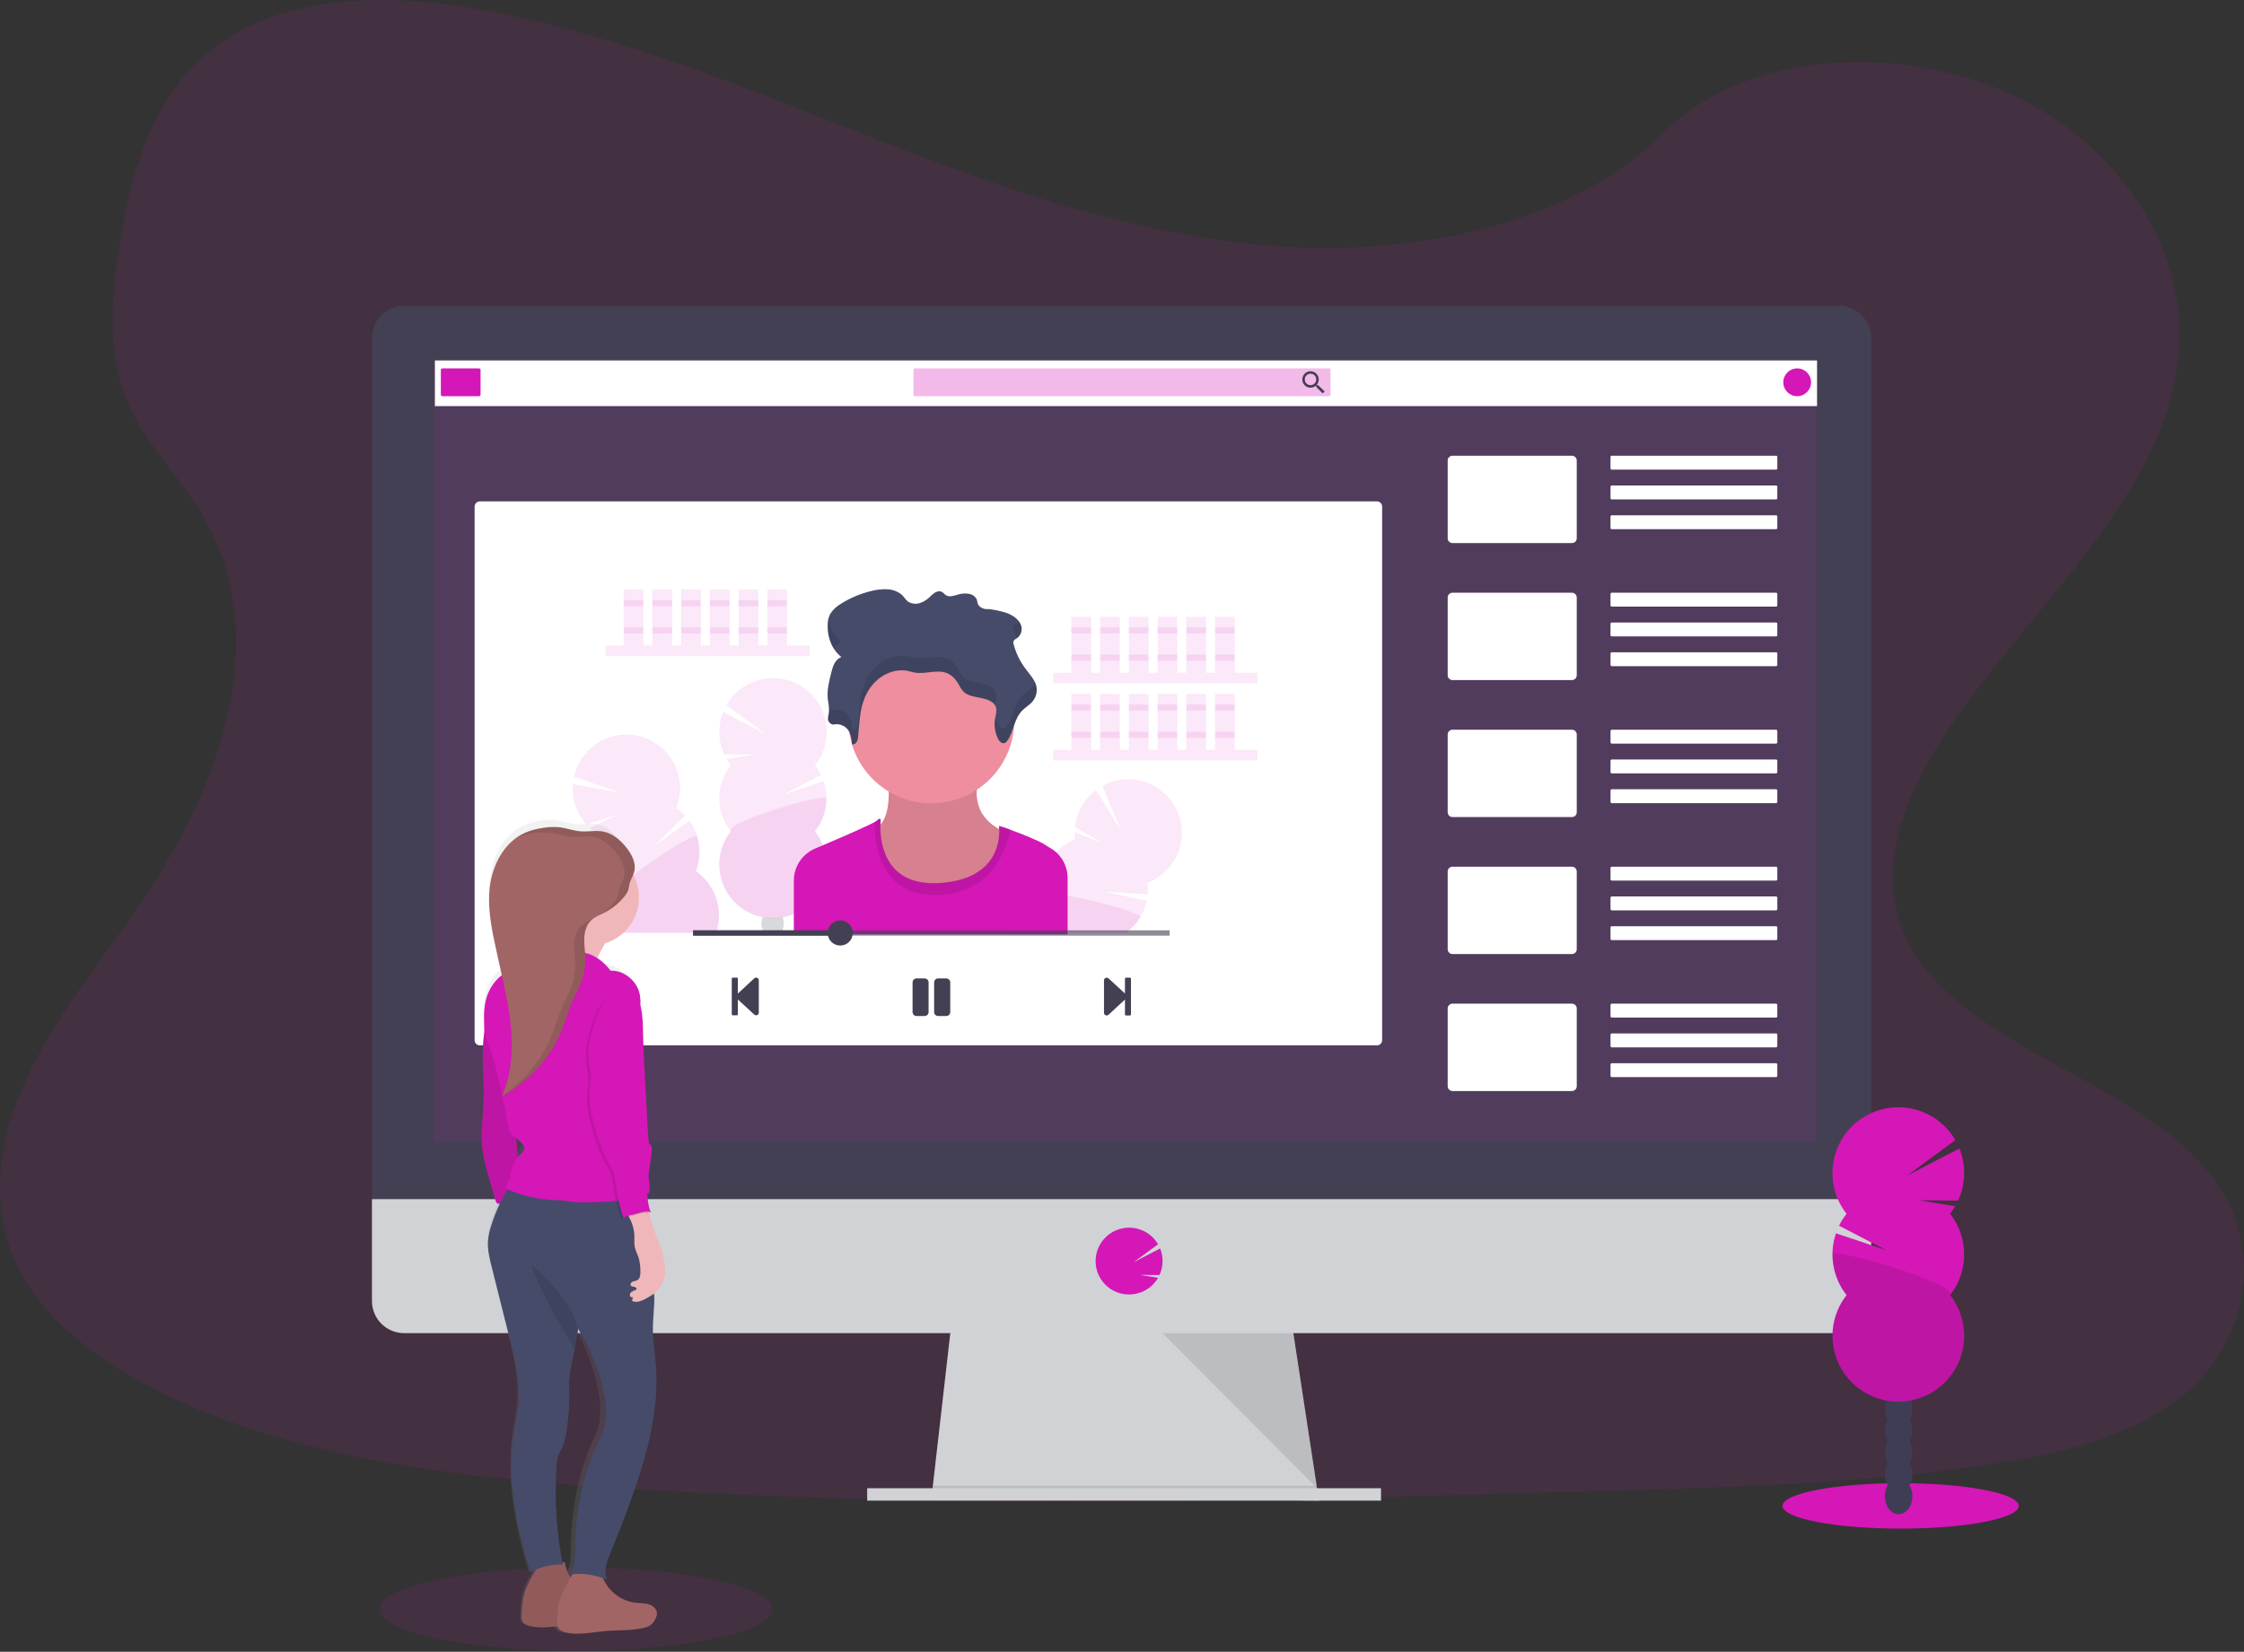 <svg width="1130" height="832" viewBox="0 0 1130 832" fill="none" xmlns="http://www.w3.org/2000/svg">
<rect x="0" y="0" width="1130" height="832" fill="#333333" stroke="none"/>
<g clip-path="url(#clip0_66_835)">
<path opacity="0.1" d="M656.54 124.69C584.1 122.18 515.1 98.78 449.22 73.2C383.34 47.62 318.07 19.27 247.37 5.71C201.89 -3.01 149.88 -4.22 113.24 20.14C77.97 43.6 66.58 84.14 60.46 121.69C55.85 149.97 53.14 179.69 65.76 206.2C74.53 224.57 90.1 240.02 100.87 257.62C138.32 318.88 111.87 394.41 71.25 454.21C52.25 482.27 30.12 509.03 15.43 538.9C0.74 568.77 -6.06 602.98 6.79 633.44C19.54 663.64 49.9 686.32 82.79 702.27C149.6 734.67 228.33 743.95 305.1 749.2C475.05 760.78 645.9 755.78 816.29 750.78C879.35 748.91 942.68 747.02 1004.72 737.27C1039.16 731.86 1074.72 723.27 1099.72 702.52C1131.47 676.18 1139.34 631.58 1118.06 598.52C1082.38 543.13 983.71 529.37 958.77 469.92C945.04 437.2 959.14 400.75 979.09 370.4C1021.89 305.29 1093.63 248.18 1097.41 173.76C1100.01 122.65 1065.52 71.46 1012.2 47.28C956.3 21.93 878.8 25.12 837.56 67.08C795.12 110.29 720.5 126.91 656.54 124.69Z" fill="#D417B6"/>
<path d="M664.18 755.89L469.18 753.39L469.75 748.39L479.18 665.89H650.43L663.03 748.39L663.99 754.64L664.18 755.89Z" fill="#D0D2D5"/>
<path opacity="0.1" d="M663.99 754.64H566.68L469.18 753.39L469.75 748.39H663.03L663.99 754.64Z" fill="black"/>
<path d="M436.68 749.64H695.43V755.89H436.68V749.64Z" fill="#D0D2D5"/>
<path d="M942.3 170.37C942.311 168.233 941.9 166.116 941.092 164.138C940.284 162.16 939.095 160.36 937.591 158.842C936.088 157.324 934.3 156.116 932.33 155.289C930.36 154.462 928.247 154.03 926.11 154.02H203.5C201.363 154.029 199.248 154.459 197.277 155.286C195.306 156.113 193.517 157.32 192.012 158.838C190.508 160.357 189.317 162.157 188.509 164.135C187.7 166.114 187.289 168.233 187.3 170.37V608.37H942.3V170.37Z" fill="#444053"/>
<path d="M187.3 604.02V655.32C187.3 657.447 187.719 659.554 188.533 661.519C189.347 663.485 190.541 665.271 192.045 666.775C193.549 668.279 195.335 669.473 197.301 670.287C199.266 671.101 201.373 671.52 203.5 671.52H926.11C930.405 671.517 934.523 669.809 937.559 666.772C940.595 663.734 942.3 659.615 942.3 655.32V604.02H187.3Z" fill="#D0D2D5"/>
<path opacity="0.1" d="M218.55 181.52H914.8V575.27H218.55V181.52Z" fill="#D417B6"/>
<path d="M568.55 652.05C571.107 652.052 573.63 651.473 575.931 650.357C578.231 649.242 580.248 647.618 581.83 645.61C582.31 644.997 582.748 644.352 583.14 643.68L573.88 642.16L583.88 642.24C584.844 640.15 585.37 637.884 585.425 635.583C585.48 633.282 585.063 630.994 584.2 628.86L570.77 635.86L583.16 626.76C581.996 624.763 580.434 623.027 578.571 621.659C576.708 620.291 574.583 619.32 572.33 618.807C570.076 618.294 567.741 618.25 565.469 618.677C563.197 619.104 561.038 619.993 559.124 621.289C557.211 622.586 555.584 624.262 554.345 626.213C553.106 628.164 552.281 630.349 551.921 632.632C551.562 634.916 551.675 637.248 552.255 639.486C552.834 641.724 553.867 643.818 555.29 645.64C556.872 647.641 558.887 649.258 561.184 650.368C563.48 651.479 565.999 652.054 568.55 652.05Z" fill="#D417B6"/>
<path opacity="0.1" d="M585.43 671.52L663.22 749.64L651.29 671.52H585.43Z" fill="black"/>
<path d="M693.4 252.56H241.6C240.164 252.56 239 253.724 239 255.16V523.96C239 525.396 240.164 526.56 241.6 526.56H693.4C694.836 526.56 696 525.396 696 523.96V255.16C696 253.724 694.836 252.56 693.4 252.56Z" fill="white"/>
<path d="M219 181.56H915V204.56H219V181.56Z" fill="white"/>
<path d="M241.22 185.56H222.78C222.349 185.56 222 185.909 222 186.34V198.78C222 199.211 222.349 199.56 222.78 199.56H241.22C241.651 199.56 242 199.211 242 198.78V186.34C242 185.909 241.651 185.56 241.22 185.56Z" fill="#D417B6"/>
<path opacity="0.3" d="M669.42 185.56H460.58C460.26 185.56 460 185.82 460 186.14V198.98C460 199.3 460.26 199.56 460.58 199.56H669.42C669.74 199.56 670 199.3 670 198.98V186.14C670 185.82 669.74 185.56 669.42 185.56Z" fill="#D417B6"/>
<path d="M663.77 194H663.26L663.07 193.84C663.712 193.078 664.066 192.116 664.07 191.12C664.064 190.302 663.816 189.504 663.357 188.827C662.898 188.15 662.249 187.624 661.491 187.316C660.734 187.007 659.902 186.93 659.1 187.094C658.299 187.258 657.564 187.656 656.989 188.237C656.413 188.818 656.022 189.557 655.866 190.359C655.71 191.162 655.795 191.994 656.111 192.748C656.427 193.503 656.959 194.147 657.64 194.599C658.322 195.052 659.122 195.292 659.94 195.29C660.935 195.284 661.898 194.93 662.66 194.29L662.85 194.45V194.97L666.05 198.17L667.05 197.17L663.77 194ZM659.93 194C659.358 194.002 658.797 193.834 658.321 193.517C657.844 193.2 657.472 192.749 657.252 192.221C657.032 191.692 656.974 191.11 657.085 190.549C657.196 189.987 657.472 189.471 657.876 189.066C658.281 188.662 658.797 188.386 659.359 188.275C659.92 188.164 660.502 188.222 661.031 188.442C661.559 188.662 662.01 189.034 662.327 189.511C662.644 189.987 662.812 190.548 662.81 191.12C662.813 191.499 662.74 191.875 662.596 192.225C662.452 192.576 662.24 192.894 661.972 193.162C661.704 193.43 661.386 193.642 661.035 193.786C660.685 193.93 660.309 194.003 659.93 194Z" fill="#444053"/>
<path d="M905 199.56C908.866 199.56 912 196.426 912 192.56C912 188.694 908.866 185.56 905 185.56C901.134 185.56 898 188.694 898 192.56C898 196.426 901.134 199.56 905 199.56Z" fill="#D417B6"/>
<path d="M791.57 229.56H731.43C730.088 229.56 729 230.648 729 231.99V271.13C729 272.472 730.088 273.56 731.43 273.56H791.57C792.912 273.56 794 272.472 794 271.13V231.99C794 230.648 792.912 229.56 791.57 229.56Z" fill="white"/>
<path d="M894.39 229.56H811.61C811.273 229.56 811 229.833 811 230.17V235.95C811 236.287 811.273 236.56 811.61 236.56H894.39C894.727 236.56 895 236.287 895 235.95V230.17C895 229.833 894.727 229.56 894.39 229.56Z" fill="white"/>
<path d="M894.39 244.56H811.61C811.273 244.56 811 244.833 811 245.17V250.95C811 251.287 811.273 251.56 811.61 251.56H894.39C894.727 251.56 895 251.287 895 250.95V245.17C895 244.833 894.727 244.56 894.39 244.56Z" fill="white"/>
<path d="M894.39 259.56H811.61C811.273 259.56 811 259.833 811 260.17V265.95C811 266.287 811.273 266.56 811.61 266.56H894.39C894.727 266.56 895 266.287 895 265.95V260.17C895 259.833 894.727 259.56 894.39 259.56Z" fill="white"/>
<path d="M791.57 298.56H731.43C730.088 298.56 729 299.648 729 300.99V340.13C729 341.472 730.088 342.56 731.43 342.56H791.57C792.912 342.56 794 341.472 794 340.13V300.99C794 299.648 792.912 298.56 791.57 298.56Z" fill="white"/>
<path d="M894.39 298.56H811.61C811.273 298.56 811 298.833 811 299.17V304.95C811 305.287 811.273 305.56 811.61 305.56H894.39C894.727 305.56 895 305.287 895 304.95V299.17C895 298.833 894.727 298.56 894.39 298.56Z" fill="white"/>
<path d="M894.39 313.56H811.61C811.273 313.56 811 313.833 811 314.17V319.95C811 320.287 811.273 320.56 811.61 320.56H894.39C894.727 320.56 895 320.287 895 319.95V314.17C895 313.833 894.727 313.56 894.39 313.56Z" fill="white"/>
<path d="M894.34 328.56H811.66C811.295 328.56 811 328.855 811 329.22V334.9C811 335.265 811.295 335.56 811.66 335.56H894.34C894.705 335.56 895 335.265 895 334.9V329.22C895 328.855 894.705 328.56 894.34 328.56Z" fill="white"/>
<path d="M791.57 367.56H731.43C730.088 367.56 729 368.648 729 369.99V409.13C729 410.472 730.088 411.56 731.43 411.56H791.57C792.912 411.56 794 410.472 794 409.13V369.99C794 368.648 792.912 367.56 791.57 367.56Z" fill="white"/>
<path d="M894.34 367.56H811.66C811.295 367.56 811 367.855 811 368.22V373.9C811 374.265 811.295 374.56 811.66 374.56H894.34C894.705 374.56 895 374.265 895 373.9V368.22C895 367.855 894.705 367.56 894.34 367.56Z" fill="white"/>
<path d="M894.34 382.56H811.66C811.295 382.56 811 382.855 811 383.22V388.9C811 389.265 811.295 389.56 811.66 389.56H894.34C894.705 389.56 895 389.265 895 388.9V383.22C895 382.855 894.705 382.56 894.34 382.56Z" fill="white"/>
<path d="M894.34 397.56H811.66C811.295 397.56 811 397.855 811 398.22V403.9C811 404.265 811.295 404.56 811.66 404.56H894.34C894.705 404.56 895 404.265 895 403.9V398.22C895 397.855 894.705 397.56 894.34 397.56Z" fill="white"/>
<path d="M791.57 436.56H731.43C730.088 436.56 729 437.648 729 438.99V478.13C729 479.472 730.088 480.56 731.43 480.56H791.57C792.912 480.56 794 479.472 794 478.13V438.99C794 437.648 792.912 436.56 791.57 436.56Z" fill="white"/>
<path d="M894.34 436.56H811.66C811.295 436.56 811 436.855 811 437.22V442.9C811 443.265 811.295 443.56 811.66 443.56H894.34C894.705 443.56 895 443.265 895 442.9V437.22C895 436.855 894.705 436.56 894.34 436.56Z" fill="white"/>
<path d="M894.34 451.56H811.66C811.295 451.56 811 451.855 811 452.22V457.9C811 458.265 811.295 458.56 811.66 458.56H894.34C894.705 458.56 895 458.265 895 457.9V452.22C895 451.855 894.705 451.56 894.34 451.56Z" fill="white"/>
<path d="M894.34 466.56H811.66C811.295 466.56 811 466.855 811 467.22V472.9C811 473.265 811.295 473.56 811.66 473.56H894.34C894.705 473.56 895 473.265 895 472.9V467.22C895 466.855 894.705 466.56 894.34 466.56Z" fill="white"/>
<path d="M791.57 505.56H731.43C730.088 505.56 729 506.648 729 507.99V547.13C729 548.472 730.088 549.56 731.43 549.56H791.57C792.912 549.56 794 548.472 794 547.13V507.99C794 506.648 792.912 505.56 791.57 505.56Z" fill="white"/>
<path d="M894.34 505.56H811.66C811.295 505.56 811 505.855 811 506.22V511.9C811 512.265 811.295 512.56 811.66 512.56H894.34C894.705 512.56 895 512.265 895 511.9V506.22C895 505.855 894.705 505.56 894.34 505.56Z" fill="white"/>
<path d="M894.34 520.56H811.66C811.295 520.56 811 520.855 811 521.22V526.9C811 527.265 811.295 527.56 811.66 527.56H894.34C894.705 527.56 895 527.265 895 526.9V521.22C895 520.855 894.705 520.56 894.34 520.56Z" fill="white"/>
<path d="M894.34 535.56H811.66C811.295 535.56 811 535.855 811 536.22V541.9C811 542.265 811.295 542.56 811.66 542.56H894.34C894.705 542.56 895 542.265 895 541.9V536.22C895 535.855 894.705 535.56 894.34 535.56Z" fill="white"/>
<path opacity="0.1" d="M304.92 325.17H407.75V330.5H304.92V325.17ZM314.06 296.99H323.96V325.17H314.06V296.99ZM328.53 296.99H338.43V325.17H328.53V296.99ZM343 296.99H352.9V325.17H343V296.99ZM357.47 296.99H367.37V325.17H357.47V296.99ZM371.94 296.99H381.84V325.17H371.94V296.99ZM386.42 296.99H396.32V325.17H386.42V296.99Z" fill="#D417B6"/>
<path opacity="0.1" d="M314.06 302.32H323.96V305.37H314.06V302.32ZM328.53 302.32H338.43V305.37H328.53V302.32ZM343 302.32H352.9V305.37H343V302.32ZM357.47 302.32H367.37V305.37H357.47V302.32ZM371.94 302.32H381.84V305.37H371.94V302.32ZM386.42 302.32H396.32V305.37H386.42V302.32ZM314.06 316.03H323.96V319.08H314.06V316.03ZM328.53 316.03H338.43V319.08H328.53V316.03ZM343 316.03H352.9V319.08H343V316.03ZM357.47 316.03H367.37V319.08H357.47V316.03ZM371.94 316.03H381.84V319.08H371.94V316.03ZM386.42 316.03H396.32V319.08H386.42V316.03ZM530.37 338.88H633.2V344.21H530.37V338.88ZM539.51 310.7H549.41V338.88H539.51V310.7ZM553.98 310.7H563.88V338.88H553.98V310.7ZM568.45 310.7H578.35V338.88H568.45V310.7ZM582.93 310.7H592.83V338.88H582.93V310.7ZM597.4 310.7H607.3V338.88H597.4V310.7ZM611.87 310.7H621.77V338.88H611.87V310.7Z" fill="#D417B6"/>
<path opacity="0.1" d="M539.51 316.03H549.41V319.08H539.51V316.03ZM553.98 316.03H563.88V319.08H553.98V316.03ZM568.45 316.03H578.35V319.08H568.45V316.03ZM582.93 316.03H592.83V319.08H582.93V316.03ZM597.4 316.03H607.3V319.08H597.4V316.03ZM611.87 316.03H621.77V319.08H611.87V316.03ZM539.51 329.74H549.41V332.79H539.51V329.74ZM553.98 329.74H563.88V332.79H553.98V329.74ZM568.45 329.74H578.35V332.79H568.45V329.74ZM582.93 329.74H592.83V332.79H582.93V329.74ZM597.4 329.74H607.3V332.79H597.4V329.74ZM611.87 329.74H621.77V332.79H611.87V329.74ZM530.37 377.72H633.2V383.05H530.37V377.72ZM539.51 349.54H549.41V377.72H539.51V349.54ZM553.98 349.54H563.88V377.72H553.98V349.54ZM568.45 349.54H578.35V377.72H568.45V349.54ZM582.93 349.54H592.83V377.72H582.93V349.54ZM597.4 349.54H607.3V377.72H597.4V349.54ZM611.87 349.54H621.77V377.72H611.87V349.54Z" fill="#D417B6"/>
<path opacity="0.1" d="M539.51 354.87H549.41V357.92H539.51V354.87ZM553.98 354.87H563.88V357.92H553.98V354.87ZM568.45 354.87H578.35V357.92H568.45V354.87ZM582.93 354.87H592.83V357.92H582.93V354.87ZM597.4 354.87H607.3V357.92H597.4V354.87ZM611.87 354.87H621.77V357.92H611.87V354.87ZM539.51 368.58H549.41V371.63H539.51V368.58ZM553.98 368.58H563.88V371.63H553.98V368.58ZM568.45 368.58H578.35V371.63H568.45V368.58ZM582.93 368.58H592.83V371.63H582.93V368.58ZM597.4 368.58H607.3V371.63H597.4V368.58ZM611.87 368.58H621.77V371.63H611.87V368.58ZM368 385.44C367.233 384.457 366.531 383.425 365.9 382.35L380.71 379.92L364.71 380.04C363.175 376.699 362.338 373.079 362.248 369.404C362.159 365.728 362.819 362.072 364.19 358.66L385.64 369.78L365.83 355.22C367.673 351.987 370.164 349.169 373.148 346.944C376.132 344.72 379.543 343.136 383.168 342.292C386.793 341.449 390.554 341.364 394.213 342.043C397.872 342.722 401.352 344.15 404.433 346.238C407.514 348.325 410.13 351.027 412.117 354.174C414.104 357.321 415.419 360.845 415.98 364.525C416.54 368.204 416.334 371.96 415.373 375.555C414.413 379.151 412.72 382.51 410.4 385.42C411.605 386.941 412.638 388.591 413.48 390.34L394.26 400.34L414.75 393.47C416.183 397.718 416.536 402.257 415.777 406.675C415.017 411.094 413.169 415.254 410.4 418.78C413.54 422.761 415.495 427.545 416.042 432.586C416.589 437.626 415.707 442.719 413.494 447.281C411.282 451.842 407.83 455.689 403.534 458.381C399.237 461.073 394.27 462.5 389.2 462.5C384.13 462.5 379.162 461.073 374.866 458.381C370.569 455.689 367.118 451.842 364.906 447.281C362.693 442.719 361.81 437.626 362.358 432.586C362.905 427.545 364.86 422.761 368 418.78C364.26 414.022 362.228 408.146 362.228 402.095C362.228 396.044 364.26 390.168 368 385.41V385.44Z" fill="#D417B6"/>
<path opacity="0.1" d="M416.18 402.12C416.181 408.165 414.145 414.034 410.4 418.78C413.54 422.761 415.495 427.545 416.042 432.586C416.589 437.626 415.707 442.719 413.494 447.281C411.282 451.842 407.83 455.689 403.534 458.381C399.237 461.073 394.27 462.5 389.2 462.5C384.13 462.5 379.162 461.073 374.866 458.381C370.569 455.689 367.118 451.842 364.906 447.281C362.693 442.719 361.81 437.626 362.358 432.586C362.905 427.545 364.86 422.761 368 418.78C364.37 414.21 416.18 399.09 416.18 402.12Z" fill="#D417B6"/>
<path opacity="0.2" d="M393.52 469.66C393.567 469.731 393.61 469.804 393.65 469.88H384.49C384.54 469.81 384.57 469.73 384.62 469.66C383.832 468.289 383.424 466.732 383.44 465.15C383.436 464.066 383.622 462.99 383.99 461.97C384.5 462.05 385.13 462.14 385.86 462.22C387.985 462.433 390.125 462.433 392.25 462.22C392.863 462.16 393.493 462.08 394.14 461.98C394.135 461.996 394.135 462.014 394.14 462.03C394.504 463.033 394.687 464.093 394.68 465.16C394.7 466.736 394.3 468.29 393.52 469.66Z" fill="#3F3D56"/>
<path opacity="0.1" d="M360.6 469.88H309.6C309.49 469.59 309.39 469.28 309.3 468.98C307.503 463.202 307.711 456.986 309.89 451.34C304.911 447.898 301.234 442.883 299.447 437.099C297.661 431.316 297.87 425.1 300.04 419.45C299.015 418.744 298.043 417.966 297.13 417.12L310.55 410.43L295.29 415.27C292.836 412.532 290.967 409.322 289.798 405.837C288.629 402.351 288.184 398.664 288.49 395L312.3 399.3L289.08 391.23C289.881 387.591 291.426 384.158 293.619 381.145C295.812 378.133 298.604 375.607 301.821 373.726C305.037 371.846 308.608 370.651 312.309 370.218C316.009 369.785 319.759 370.122 323.323 371.209C326.887 372.295 330.188 374.108 333.017 376.532C335.846 378.957 338.143 381.94 339.763 385.295C341.383 388.651 342.291 392.305 342.43 396.028C342.569 399.752 341.936 403.463 340.57 406.93C342.18 408.051 343.666 409.342 345 410.78L329.58 425.99L347.13 413.37C349.76 417.009 351.441 421.247 352.021 425.699C352.6 430.152 352.061 434.679 350.45 438.87C355.293 442.224 358.907 447.07 360.739 452.668C362.572 458.267 362.523 464.312 360.6 469.88Z" fill="#D417B6"/>
<path opacity="0.1" d="M360.6 469.88H309.6C309.49 469.59 309.39 469.28 309.3 468.98C307.503 463.202 307.711 456.986 309.89 451.34C305.09 448.02 350.12 418.27 351.01 421.17C352.807 426.952 352.599 433.171 350.42 438.82C355.279 442.172 358.905 447.025 360.744 452.635C362.582 458.244 362.532 464.302 360.6 469.88ZM591.35 433.34C588.253 438.538 583.493 442.541 577.84 444.7C578.082 446.624 578.119 448.568 577.95 450.5L556.34 449.2L577.45 453.78C576.829 456.657 575.741 459.414 574.23 461.94C572.39 465.034 569.94 467.722 567.03 469.84H537.61V470.61H507.61C507.67 470.35 507.73 470.1 507.8 469.84C508.895 465.703 510.957 461.885 513.817 458.701C516.677 455.518 520.253 453.06 524.25 451.53C523.483 445.527 524.754 439.44 527.86 434.247C530.967 429.053 535.728 425.053 541.38 422.89C541.222 421.653 541.148 420.407 541.16 419.16L555.11 424.67L541.31 416.56C541.717 412.905 542.866 409.372 544.687 406.177C546.508 402.982 548.963 400.193 551.9 397.98L564.61 418.56L555.08 395.9C560.271 393.028 566.264 391.945 572.132 392.819C578 393.694 583.417 396.477 587.545 400.738C591.673 404.999 594.283 410.502 594.97 416.394C595.658 422.287 594.386 428.243 591.35 433.34Z" fill="#D417B6"/>
<path opacity="0.1" d="M574.23 461.98C572.39 465.074 569.94 467.762 567.03 469.88H537.61V470.65H507.61C507.67 470.39 507.73 470.14 507.8 469.88C508.895 465.743 510.957 461.925 513.817 458.741C516.677 455.558 520.253 453.1 524.25 451.57C524 449.57 529.81 449.87 537.56 451.17C552.75 453.72 575.26 460.26 574.23 461.98Z" fill="#D417B6"/>
<path d="M446.71 389.97C446.71 389.97 450.41 409.97 442.15 416.5C433.89 423.03 449.15 462.17 474.33 457.6C499.51 453.03 509.77 420.2 509.77 420.2C509.77 420.2 484.55 414.98 493.9 388.45L446.71 389.97Z" fill="#EE8E9E"/>
<path opacity="0.1" d="M446.71 389.97C446.71 389.97 450.41 409.97 442.15 416.5C433.89 423.03 449.15 462.17 474.33 457.6C499.51 453.03 509.77 420.2 509.77 420.2C509.77 420.2 484.55 414.98 493.9 388.45L446.71 389.97Z" fill="black"/>
<path d="M469 404.65C492.058 404.65 510.75 385.958 510.75 362.9C510.75 339.842 492.058 321.15 469 321.15C445.942 321.15 427.25 339.842 427.25 362.9C427.25 385.958 445.942 404.65 469 404.65Z" fill="#EE8E9E"/>
<path d="M537.61 442.27V470.65H399.75V443.56C399.75 440.125 400.762 436.766 402.659 433.902C404.557 431.039 407.256 428.798 410.42 427.46L414.37 425.78C424.37 421.52 436.52 416.23 440.49 414.03C440.925 413.813 441.334 413.548 441.71 413.24C443.88 411.07 443.45 413.89 443.45 413.89C443.45 413.89 443.39 414.43 443.35 415.36C443.11 421.75 444.03 446.86 473.46 444.77C502.17 442.77 503.46 423.35 503.17 417.64C503.154 417.111 503.11 416.584 503.04 416.06C505.026 416.532 506.969 417.168 508.85 417.96C514.85 420.18 523.71 423.74 526.08 425.42C526.82 425.94 527.72 426.48 528.7 427.03C529.812 427.65 530.851 428.391 531.8 429.24C533.629 430.882 535.091 432.891 536.092 435.136C537.093 437.381 537.61 439.812 537.61 442.27Z" fill="#D417B6"/>
<path opacity="0.1" d="M508.85 417.96C506.42 429.22 498.79 450.31 471.29 450.86C441.99 451.44 440.29 422.3 440.48 414.03C440.921 413.819 441.334 413.553 441.71 413.24C443.89 411.07 443.45 413.89 443.45 413.89C443.45 413.89 439.76 447.16 473.45 444.77C507.14 442.38 503 416.07 503 416.07C503 415.91 505.51 416.78 508.85 417.96Z" fill="black"/>
<path d="M419.58 364.99C420.966 364.643 422.425 364.72 423.767 365.21C425.109 365.701 426.273 366.582 427.11 367.74C428.63 369.87 428.86 372.44 429.05 374.9C430.86 375.28 431.88 373.23 432.05 371.68C432.72 365.37 432.77 358.94 434.89 352.84C437.01 346.74 441.64 340.84 448.75 338.51C451.18 337.668 453.775 337.421 456.32 337.79C457.83 338.04 459.25 338.57 460.75 338.79C465.95 339.65 471.6 337.19 476.47 338.9C479.53 339.98 481.47 342.47 482.9 344.96C483.522 346.303 484.367 347.53 485.4 348.59C487.47 350.45 490.71 350.93 493.68 351.51C496.65 352.09 499.89 353.1 501.16 355.39C502.3 357.46 501.46 359.85 501.08 362.09C500.492 365.638 501.086 369.282 502.77 372.46C503.32 373.46 504.44 374.67 505.77 374.34C506.366 374.139 506.869 373.731 507.19 373.19C510.6 368.41 510.51 362.19 514.79 357.88C516.22 356.44 518.07 355.32 519.46 353.88C520.512 352.813 521.284 351.502 521.706 350.064C522.128 348.626 522.188 347.106 521.88 345.64C521.11 342.34 518.47 339.64 516.34 336.74C513.574 333.066 511.559 328.883 510.41 324.43C510.21 323.912 510.21 323.338 510.41 322.82C510.814 322.295 511.334 321.87 511.93 321.58C513.089 320.803 513.926 319.63 514.283 318.281C514.64 316.932 514.493 315.499 513.87 314.25C512.66 311.78 510 309.9 507 308.78C503.957 307.78 500.816 307.11 497.63 306.78C495.53 307.08 493.07 305.89 492.42 304.21C492.13 303.46 492.13 302.65 491.84 301.9C491.447 301.147 490.878 300.499 490.182 300.012C489.486 299.525 488.682 299.212 487.84 299.1C486.051 298.811 484.22 298.941 482.49 299.48C480.49 300.04 478.22 300.88 476.49 299.9C475.58 299.39 475.08 298.46 474.1 298.04C472.1 297.2 470.04 298.9 468.61 300.3C467.232 301.769 465.54 302.907 463.66 303.63C462.667 304.008 461.605 304.167 460.545 304.096C459.485 304.026 458.453 303.727 457.52 303.22C456.15 302.35 455.46 300.95 454.37 299.84C452.311 298.004 449.677 296.943 446.92 296.84C444.085 296.69 441.245 297 438.51 297.76C433.29 299.032 428.304 301.125 423.74 303.96C421.444 305.222 419.496 307.032 418.07 309.23C417.226 310.915 416.791 312.775 416.8 314.66C416.58 320.57 418.54 326.79 423.65 330.93C420.53 332.23 419.48 335.42 418.75 338.25C417.58 342.77 416.41 347.36 416.85 351.96C417.07 354.34 417.72 356.72 417.37 359.09C417.089 360.206 416.935 361.35 416.91 362.5C417.057 363.133 417.39 363.709 417.865 364.152C418.341 364.596 418.938 364.887 419.58 364.99Z" fill="#454B69"/>
<path opacity="0.1" d="M521.23 343.78C520.781 344.76 520.173 345.659 519.43 346.44C518.04 347.9 516.19 349.03 514.76 350.44C510.48 354.72 510.57 360.98 507.16 365.76C506.842 366.301 506.337 366.706 505.74 366.9C504.44 367.24 503.32 366.06 502.74 365.02C502.079 363.754 501.579 362.41 501.25 361.02L501.05 362.02C500.462 365.568 501.056 369.212 502.74 372.39C503.29 373.39 504.41 374.6 505.74 374.27C506.336 374.069 506.839 373.661 507.16 373.12C510.57 368.34 510.48 362.12 514.76 357.81C516.19 356.37 518.04 355.25 519.43 353.81C520.482 352.743 521.254 351.432 521.676 349.994C522.098 348.556 522.158 347.037 521.85 345.57C521.696 344.956 521.489 344.357 521.23 343.78ZM511.91 314.18C511.312 314.467 510.791 314.892 510.39 315.42C510.19 315.935 510.19 316.505 510.39 317.02C510.785 318.574 511.289 320.098 511.9 321.58C513.059 320.803 513.896 319.63 514.253 318.281C514.61 316.932 514.463 315.499 513.84 314.25C513.645 313.838 513.411 313.446 513.14 313.08C512.785 313.504 512.371 313.874 511.91 314.18ZM423.71 323.45C420.167 320.531 417.833 316.401 417.16 311.86C416.981 312.756 416.88 313.666 416.86 314.58C416.631 318.946 417.782 323.274 420.15 326.95C420.866 325.385 422.134 324.139 423.71 323.45ZM501.08 354.72C501.46 352.47 502.3 350.08 501.16 348.02C499.89 345.72 496.65 344.72 493.68 344.14C490.71 343.56 487.47 343.07 485.4 341.22C484.367 340.16 483.522 338.933 482.9 337.59C481.49 335.1 479.53 332.59 476.47 331.53C471.6 329.82 465.95 332.27 460.75 331.42C459.25 331.17 457.83 330.65 456.32 330.42C453.776 330.048 451.179 330.295 448.75 331.14C441.64 333.48 437.01 339.38 434.89 345.47C432.77 351.56 432.72 357.99 432.05 364.31C431.88 365.85 430.86 367.91 429.05 367.53C428.86 365.06 428.63 362.53 427.11 360.36C426.272 359.203 425.107 358.324 423.765 357.836C422.423 357.348 420.965 357.272 419.58 357.62C418.74 357.432 417.993 356.954 417.47 356.27C417.58 357.187 417.58 358.113 417.47 359.03C417.189 360.146 417.035 361.29 417.01 362.44C417.139 363.08 417.456 363.667 417.921 364.125C418.387 364.583 418.978 364.891 419.62 365.01C421.006 364.664 422.465 364.74 423.807 365.23C425.149 365.721 426.313 366.602 427.15 367.76C428.67 369.89 428.9 372.46 429.09 374.92C430.9 375.3 431.92 373.25 432.09 371.7C432.76 365.39 432.81 358.96 434.93 352.86C437.05 346.76 441.68 340.86 448.79 338.53C451.22 337.688 453.815 337.441 456.36 337.81C457.87 338.06 459.29 338.59 460.79 338.81C465.99 339.67 471.64 337.21 476.51 338.92C479.57 340 481.51 342.49 482.94 344.98C483.562 346.323 484.407 347.55 485.44 348.61C487.51 350.47 490.75 350.95 493.72 351.53C496.69 352.11 499.72 353.05 501.05 355.17C501 355.02 501.05 354.87 501.08 354.72ZM417.43 351.61C417.595 349.747 417.484 347.87 417.1 346.04C416.807 347.972 416.743 349.933 416.91 351.88C416.91 352.38 417.02 352.88 417.09 353.37C417.2 352.78 417.35 352.2 417.43 351.61Z" fill="black"/>
<path d="M368.49 511V492.95C368.49 492.815 368.544 492.685 368.639 492.589C368.735 492.494 368.865 492.44 369 492.44H371.05C371.185 492.44 371.315 492.494 371.411 492.589C371.506 492.685 371.56 492.815 371.56 492.95V500.46L379.88 492.75C380.076 492.587 380.313 492.482 380.565 492.447C380.818 492.413 381.075 492.45 381.307 492.554C381.54 492.658 381.738 492.825 381.88 493.037C382.022 493.248 382.102 493.495 382.11 493.75V510.1C382.102 510.355 382.022 510.602 381.88 510.813C381.738 511.025 381.54 511.192 381.307 511.296C381.075 511.4 380.818 511.437 380.565 511.403C380.313 511.368 380.076 511.263 379.88 511.1L371.56 503.44V510.91C371.56 511.045 371.506 511.175 371.411 511.271C371.315 511.366 371.185 511.42 371.05 511.42H369C368.879 511.422 368.761 511.381 368.668 511.304C368.574 511.227 368.511 511.119 368.49 511ZM569.52 492.95V511C569.52 511.068 569.506 511.135 569.48 511.197C569.454 511.26 569.416 511.317 569.367 511.364C569.319 511.412 569.261 511.449 569.198 511.474C569.135 511.499 569.068 511.511 569 511.51H567C566.865 511.51 566.735 511.456 566.639 511.361C566.544 511.265 566.49 511.135 566.49 511V503.49L558.17 511.19C557.973 511.352 557.735 511.456 557.483 511.49C557.23 511.524 556.973 511.488 556.74 511.384C556.508 511.28 556.308 511.113 556.165 510.902C556.022 510.691 555.941 510.445 555.93 510.19V493.78C555.941 493.525 556.022 493.279 556.165 493.068C556.308 492.857 556.508 492.69 556.74 492.586C556.973 492.482 557.23 492.445 557.483 492.48C557.735 492.514 557.973 492.618 558.17 492.78L566.49 500.44V492.98C566.49 492.845 566.544 492.715 566.639 492.619C566.735 492.524 566.865 492.47 567 492.47H569C569.132 492.467 569.26 492.516 569.357 492.605C569.454 492.695 569.512 492.818 569.52 492.95ZM465.61 511.78H461.54C461.01 511.78 460.501 511.569 460.126 511.194C459.751 510.819 459.54 510.31 459.54 509.78V494.84C459.54 494.31 459.751 493.801 460.126 493.426C460.501 493.051 461.01 492.84 461.54 492.84H465.61C466.14 492.84 466.649 493.051 467.024 493.426C467.399 493.801 467.61 494.31 467.61 494.84V509.78C467.61 510.31 467.399 510.819 467.024 511.194C466.649 511.569 466.14 511.78 465.61 511.78ZM478.51 509.78V494.84C478.51 494.31 478.299 493.801 477.924 493.426C477.549 493.051 477.04 492.84 476.51 492.84H472.4C471.87 492.84 471.361 493.051 470.986 493.426C470.611 493.801 470.4 494.31 470.4 494.84V509.78C470.4 510.31 470.611 510.819 470.986 511.194C471.361 511.569 471.87 511.78 472.4 511.78H476.47C476.736 511.785 477 511.738 477.248 511.639C477.495 511.541 477.72 511.395 477.91 511.209C478.1 511.022 478.251 510.8 478.354 510.555C478.457 510.309 478.51 510.046 478.51 509.78Z" fill="#444053"/>
<path opacity="0.6" d="M349 468.62H589V471.29H349V468.62Z" fill="#444053"/>
<path d="M423.11 476.28C426.606 476.28 429.44 473.446 429.44 469.95C429.44 466.454 426.606 463.62 423.11 463.62C419.614 463.62 416.78 466.454 416.78 469.95C416.78 473.446 419.614 476.28 423.11 476.28Z" fill="#444053"/>
<path d="M349 468.62H423.11V471.29H349V468.62Z" fill="#444053"/>
<path d="M957.08 769.98C989.924 769.98 1016.55 764.858 1016.55 758.54C1016.55 752.222 989.924 747.1 957.08 747.1C924.236 747.1 897.61 752.222 897.61 758.54C897.61 764.858 924.236 769.98 957.08 769.98Z" fill="#D417B6"/>
<path d="M956.09 762.74C959.912 762.74 963.01 758.684 963.01 753.68C963.01 748.676 959.912 744.62 956.09 744.62C952.268 744.62 949.17 748.676 949.17 753.68C949.17 758.684 952.268 762.74 956.09 762.74Z" fill="#3F3D56"/>
<path d="M956.09 751.66C959.912 751.66 963.01 747.604 963.01 742.6C963.01 737.596 959.912 733.54 956.09 733.54C952.268 733.54 949.17 737.596 949.17 742.6C949.17 747.604 952.268 751.66 956.09 751.66Z" fill="#3F3D56"/>
<path d="M956.09 740.59C959.912 740.59 963.01 736.534 963.01 731.53C963.01 726.526 959.912 722.47 956.09 722.47C952.268 722.47 949.17 726.526 949.17 731.53C949.17 736.534 952.268 740.59 956.09 740.59Z" fill="#3F3D56"/>
<path d="M956.09 729.51C959.912 729.51 963.01 725.454 963.01 720.45C963.01 715.446 959.912 711.39 956.09 711.39C952.268 711.39 949.17 715.446 949.17 720.45C949.17 725.454 952.268 729.51 956.09 729.51Z" fill="#3F3D56"/>
<path d="M956.09 718.43C959.912 718.43 963.01 714.374 963.01 709.37C963.01 704.366 959.912 700.31 956.09 700.31C952.268 700.31 949.17 704.366 949.17 709.37C949.17 714.374 952.268 718.43 956.09 718.43Z" fill="#3F3D56"/>
<path d="M956.09 707.35C959.912 707.35 963.01 703.294 963.01 698.29C963.01 693.286 959.912 689.23 956.09 689.23C952.268 689.23 949.17 693.286 949.17 698.29C949.17 703.294 952.268 707.35 956.09 707.35Z" fill="#3F3D56"/>
<path d="M956.09 696.27C959.912 696.27 963.01 692.214 963.01 687.21C963.01 682.206 959.912 678.15 956.09 678.15C952.268 678.15 949.17 682.206 949.17 687.21C949.17 692.214 952.268 696.27 956.09 696.27Z" fill="#3F3D56"/>
<path d="M982 611.41C982.944 610.202 983.806 608.933 984.58 607.61L966.38 604.61L986.06 604.76C987.944 600.652 988.972 596.203 989.081 591.685C989.189 587.167 988.375 582.674 986.69 578.48L960.31 592.18L984.65 574.29C982.37 570.347 979.302 566.917 975.637 564.211C971.973 561.506 967.791 559.585 963.351 558.567C958.912 557.549 954.31 557.456 949.833 558.294C945.357 559.132 941.1 560.883 937.33 563.438C933.559 565.993 930.355 569.297 927.918 573.144C925.48 576.992 923.861 581.3 923.161 585.801C922.461 590.301 922.695 594.898 923.85 599.304C925.004 603.71 927.053 607.831 929.87 611.41C928.403 613.272 927.136 615.283 926.09 617.41L949.71 629.68L924.53 621.23C922.762 626.455 922.325 632.039 923.257 637.476C924.189 642.913 926.462 648.032 929.87 652.37C926.025 657.262 923.633 663.137 922.969 669.323C922.305 675.51 923.395 681.758 926.114 687.355C928.834 692.951 933.073 697.67 938.347 700.971C943.621 704.272 949.718 706.022 955.94 706.022C962.162 706.022 968.259 704.272 973.533 700.971C978.807 697.67 983.046 692.951 985.765 687.355C988.485 681.758 989.575 675.51 988.911 669.323C988.246 663.137 985.855 657.262 982.01 652.37C986.603 646.524 989.1 639.305 989.1 631.87C989.1 624.435 986.603 617.216 982.01 611.37L982 611.41Z" fill="#D417B6"/>
<path opacity="0.1" d="M922.78 631.91C922.766 639.347 925.264 646.571 929.87 652.41C926.025 657.302 923.634 663.177 922.969 669.363C922.305 675.55 923.395 681.798 926.115 687.395C928.834 692.991 933.073 697.71 938.347 701.011C943.621 704.312 949.718 706.062 955.94 706.062C962.162 706.062 968.259 704.312 973.533 701.011C978.807 697.71 983.046 692.991 985.766 687.395C988.485 681.798 989.575 675.55 988.911 669.363C988.247 663.177 985.855 657.302 982.01 652.41C986.45 646.78 922.78 628.19 922.78 631.91Z" fill="black"/>
<path opacity="0.1" d="M290 831.56C344.676 831.56 389 822.158 389 810.56C389 798.962 344.676 789.56 290 789.56C235.324 789.56 191 798.962 191 810.56C191 822.158 235.324 831.56 290 831.56Z" fill="#D417B6"/>
<path d="M323.15 808.12C321.15 807.39 319.01 807.51 316.92 807.28C312.58 806.778 308.54 804.818 305.46 801.72C303.479 799.717 301.922 797.337 300.88 794.72C301.54 794.96 302.2 795.21 302.88 795.48C300.88 790.81 302.98 785.57 304.82 780.85C307.94 772.85 310.89 764.807 313.67 756.72C320.67 736.23 326.67 714.92 326.54 693.12C326.54 685.24 325.09 677.79 324.81 669.92C324.6 664.08 325.5 658.25 325.46 652.4C325.46 651.58 325.46 650.77 325.4 649.95C327.189 648.384 328.594 646.428 329.508 644.233C330.422 642.038 330.819 639.663 330.67 637.29C330.568 636.054 330.391 634.825 330.14 633.61C329.786 631.5 329.319 629.41 328.74 627.35C328.08 625.18 327.18 623.1 326.41 620.98C324.92 616.87 323.91 612.59 322.64 608.41C323.111 608.458 323.57 608.583 324 608.78C323.68 608.404 323.46 607.954 323.36 607.47C322.613 604.809 322.21 602.063 322.16 599.3L323.01 598.92C323.393 596.222 323.254 593.476 322.6 590.83C323.08 586.54 323.83 582.22 324.29 577.95C324.46 576.35 324.39 574.34 322.92 573.95C322.62 571.66 322.5 569.34 322.38 567.03C321.96 558.97 321.543 550.913 321.13 542.86C320.71 534.77 320.29 526.69 320.13 518.59C320.02 513.45 319.96 508.13 318.74 503.21C318.951 500.853 318.71 498.477 318.03 496.21C316.17 490.32 310.39 485.65 304.53 485.98C302.782 483.479 300.621 481.295 298.14 479.52C299.31 476.9 300.71 474.2 301.86 472.08C311.24 469.03 318.1 459.78 318.1 448.78C318.114 444.753 317.171 440.781 315.35 437.19C315.522 436.749 315.669 436.298 315.79 435.84C316.292 433.68 316.135 431.42 315.34 429.35C315.059 428.555 314.724 427.78 314.34 427.03C314.08 426.53 313.8 426.03 313.51 425.55L313 424.78C312.69 424.31 312.37 423.86 312 423.42C311.29 422.466 310.529 421.552 309.72 420.68C308.724 419.602 307.626 418.624 306.44 417.76C304.832 416.565 302.993 415.717 301.04 415.27C299.911 415.047 298.761 414.943 297.61 414.96C296.92 414.96 296.22 414.96 295.53 415.02C294.13 415.1 292.74 415.2 291.35 415.19C290.89 415.19 290.42 415.19 289.96 415.12C287.513 414.794 285.093 414.289 282.72 413.61L281.52 413.36C281.11 413.28 280.71 413.21 280.3 413.16C279.203 413.013 278.097 412.947 276.99 412.96H275.88C274.771 413.013 273.666 413.127 272.57 413.3L271.47 413.47C268.692 413.905 265.985 414.709 263.42 415.86C263.09 416.01 262.75 416.18 262.42 416.36L262.22 416.47C261.95 416.61 261.68 416.76 261.42 416.92L261.27 417.01L260.42 417.55L260.35 417.6C252.41 422.94 247.72 433.06 246.53 443.1C245.2 454.37 247.53 465.73 249.86 476.82L251.96 486.82C252.05 487.27 252.15 487.71 252.24 488.16C249.287 490.583 247.016 493.733 245.65 497.3C243.65 502.3 243.6 507.71 243.76 513.13C243.76 514.23 243.82 515.33 243.93 516.43C243.68 518.51 243.46 520.6 243.32 522.7C242.69 532.4 243.87 542.15 243.56 551.87C243.32 559.36 242.19 566.87 242.74 574.31C243.22 580.91 244.99 587.31 246.74 593.68L249.26 602.76C249.342 603.23 249.561 603.665 249.89 604.01C250.304 604.288 250.81 604.392 251.3 604.3C249.661 608.024 248.291 611.86 247.2 615.78C246.447 618.181 245.95 620.655 245.72 623.16C245.39 627.74 246.45 632.29 247.51 636.74C249.11 643.407 250.703 650.1 252.29 656.82C253.41 661.52 254.527 666.217 255.64 670.91C257.84 680.17 260.05 689.49 260.46 699.02C260.689 703.806 260.353 708.602 259.46 713.31C256.575 727.408 256.155 741.899 258.22 756.14C259.889 768.155 262.596 780.002 266.31 791.55C267.12 791.12 267.94 790.72 268.78 790.35L268.43 791C267.277 793 266.21 795.05 265.23 797.15C264.569 798.515 263.998 799.921 263.52 801.36C262.24 805.36 262.04 809.62 261.86 813.83C261.768 814.639 261.84 815.459 262.07 816.24C262.62 817.75 264.2 818.52 265.67 818.94C269.99 820.17 274.48 819.73 278.97 819.15C278.991 819.249 279.021 819.346 279.06 819.44C279.61 820.95 281.18 821.72 282.66 822.14C288.84 823.9 295.36 822.24 301.73 821.64C308.1 821.04 314.36 821.48 320.49 820.01C321.404 819.815 322.281 819.477 323.09 819.01C324.666 817.908 325.822 816.304 326.37 814.46C326.562 813.982 326.69 813.481 326.75 812.97C327 810.78 325.13 808.85 323.15 808.12ZM302 715.51C301.655 717.853 300.982 720.135 300 722.29C295.19 732.519 291.74 743.335 289.74 754.46C288.428 761.809 287.669 769.247 287.47 776.71C287.37 782.21 287.58 787.97 285.29 792.91L286.12 792.78C285.86 793.26 285.61 793.78 285.37 794.16L285.25 794.38C283.865 792.022 282.939 789.423 282.52 786.72C282.52 786.63 282.07 786.56 281.38 786.52C278.553 770.724 277.573 754.653 278.46 738.63C278.474 736.687 278.742 734.753 279.26 732.88C279.77 731.27 280.63 729.8 281.26 728.24C282.259 725.619 282.931 722.885 283.26 720.1C284.349 712.982 284.771 705.777 284.52 698.58C284.28 691.79 285.85 685.04 287.19 678.28C287.83 675.07 288.42 671.85 288.74 668.63L288.8 667.98C294.75 677.795 298.908 688.59 301.08 699.86C302.288 704.984 302.599 710.279 302 715.51ZM259.2 570.99L259.52 571.27C260.487 572.12 261.377 573.054 262.18 574.06C262.58 574.498 262.868 575.027 263.02 575.6C263.32 577.06 262.11 578.3 261.12 579.37C260.69 579.834 260.286 580.321 259.91 580.83C259.697 577.55 259.47 574.27 259.23 570.99H259.2Z" fill="url(#paint0_linear_66_835)"/>
<path d="M245.36 508.31L244.26 516.8C243.89 519.68 243.52 522.55 243.32 525.44C242.65 535.06 243.89 544.72 243.57 554.36C243.31 561.78 242.13 569.19 242.7 576.6C243.21 583.14 245.07 589.5 246.93 595.8L249.57 604.8C249.66 605.27 249.89 605.702 250.23 606.04C250.739 606.341 251.343 606.438 251.92 606.31L263.64 605.25C262.89 601.81 262.06 598.25 261.64 594.72C261.32 591.96 261.13 589.18 260.93 586.4C260.31 577.74 259.6 569.08 258.93 560.4L257.68 545.2C257.15 538.6 256.6 531.97 254.94 525.56C253.274 519.085 249.976 513.146 245.36 508.31Z" fill="#D417B6"/>
<path opacity="0.1" d="M245.36 508.31L244.26 516.8C243.89 519.68 243.52 522.55 243.32 525.44C242.65 535.06 243.89 544.72 243.57 554.36C243.31 561.78 242.13 569.19 242.7 576.6C243.21 583.14 245.07 589.5 246.93 595.8L249.57 604.8C249.66 605.27 249.89 605.702 250.23 606.04C250.739 606.341 251.343 606.438 251.92 606.31L263.64 605.25C262.89 601.81 262.06 598.25 261.64 594.72C261.32 591.96 261.13 589.18 260.93 586.4C260.31 577.74 259.6 569.08 258.93 560.4L257.68 545.2C257.15 538.6 256.6 531.97 254.94 525.56C253.274 519.085 249.976 513.146 245.36 508.31Z" fill="black"/>
<path d="M266.24 797.33C265.552 798.684 264.951 800.08 264.44 801.51C263.1 805.46 262.9 809.7 262.7 813.87C262.612 814.673 262.686 815.486 262.92 816.26C263.5 817.76 265.16 818.52 266.71 818.93C273.2 820.68 280.04 819.04 286.71 818.44C293.38 817.84 299.97 818.28 306.41 816.83C307.361 816.646 308.281 816.326 309.14 815.88C310.771 814.819 311.988 813.23 312.59 811.38C312.784 810.906 312.915 810.408 312.98 809.9C313.19 807.7 311.28 805.8 309.2 805.08C307.12 804.36 304.85 804.47 302.66 804.25C298.15 803.789 293.917 801.852 290.62 798.74C287.322 795.629 285.143 791.516 284.42 787.04C284.34 786.56 273.58 786.85 272.42 787.47C271.1 788.2 270.3 790.01 269.55 791.24C268.37 793.22 267.267 795.25 266.24 797.33Z" fill="#A26565"/>
<path opacity="0.1" d="M266.24 797.33C265.552 798.684 264.951 800.08 264.44 801.51C263.1 805.46 262.9 809.7 262.7 813.87C262.612 814.673 262.686 815.486 262.92 816.26C263.5 817.76 265.16 818.52 266.71 818.93C273.2 820.68 280.04 819.04 286.71 818.44C293.38 817.84 299.97 818.28 306.41 816.83C307.361 816.646 308.281 816.326 309.14 815.88C310.771 814.819 311.988 813.23 312.59 811.38C312.784 810.906 312.915 810.408 312.98 809.9C313.19 807.7 311.28 805.8 309.2 805.08C307.12 804.36 304.85 804.47 302.66 804.25C298.15 803.789 293.917 801.852 290.62 798.74C287.322 795.629 285.143 791.516 284.42 787.04C284.34 786.56 273.58 786.85 272.42 787.47C271.1 788.2 270.3 790.01 269.55 791.24C268.37 793.22 267.267 795.25 266.24 797.33Z" fill="black"/>
<path d="M284.09 800.51C283.398 801.858 282.796 803.251 282.29 804.68C280.94 808.68 280.74 812.87 280.55 817.04C280.457 817.843 280.532 818.657 280.77 819.43C281.34 820.93 283 821.69 284.55 822.11C291.04 823.85 297.89 822.21 304.55 821.61C311.21 821.01 317.82 821.45 324.25 820C325.205 819.807 326.126 819.47 326.98 819C328.613 817.941 329.831 816.352 330.43 814.5C330.624 814.026 330.755 813.528 330.82 813.02C331.03 810.83 329.12 808.92 327.04 808.2C324.96 807.48 322.69 807.6 320.5 807.37C315.992 806.907 311.761 804.972 308.464 801.862C305.167 798.753 302.986 794.643 302.26 790.17C302.18 789.69 291.42 789.97 290.26 790.59C288.93 791.32 288.13 793.13 287.38 794.36C286.24 796.39 285.12 798.43 284.09 800.51Z" fill="#A26565"/>
<path d="M330.62 694.28C330.76 715.89 324.48 737.01 317.11 757.28C314.19 765.32 311.093 773.29 307.82 781.19C305.88 785.87 303.69 791.07 305.77 795.69C299.77 793.41 293.67 792.07 287.36 793.12C289.76 788.22 289.53 782.52 289.64 777.12C289.844 769.719 290.633 762.346 292 755.07C294.118 743.996 297.749 733.265 302.79 723.18C303.809 721.053 304.513 718.79 304.88 716.46C305.7 711.32 305.06 706.04 303.99 700.95C301.688 689.707 297.314 678.992 291.09 669.35L291.03 669.99C290.656 673.206 290.116 676.4 289.41 679.56C288 686.25 286.35 692.95 286.6 699.68C286.861 706.816 286.419 713.961 285.28 721.01C284.913 723.778 284.191 726.487 283.13 729.07C282.44 730.62 281.54 732.07 281 733.68C280.459 735.532 280.177 737.45 280.16 739.38C279.36 755.65 280.16 772.17 283.48 788.12C277.91 787.68 272.34 789.29 267.36 791.79C263.466 780.373 260.621 768.624 258.86 756.69C256.69 742.576 257.131 728.184 260.16 714.23C261.104 709.576 261.457 704.822 261.21 700.08C260.78 690.63 258.46 681.39 256.15 672.21L252.63 658.21C250.963 651.543 249.297 644.907 247.63 638.3C246.52 633.89 245.4 629.38 245.75 624.84C245.994 622.349 246.517 619.894 247.31 617.52C249.807 609.446 253.541 601.809 258.38 594.88C277.65 595.96 297.15 594.16 316.38 592.68C317.312 592.496 318.28 592.66 319.1 593.14C319.755 593.806 320.146 594.687 320.2 595.62L327.43 636.62C328.601 642.318 329.286 648.106 329.48 653.92C329.48 659.72 328.58 665.5 328.8 671.29C329.1 679.09 330.58 686.47 330.62 694.28Z" fill="#454B69"/>
<path opacity="0.1" d="M291.05 669.99C290.676 673.206 290.136 676.4 289.43 679.56C285.24 672.31 280.72 665.24 276.86 657.81C275.86 655.9 274.92 653.96 273.97 652.02L271.12 646.22C270.59 645.13 270.06 644.04 269.58 642.93C268.798 641.335 268.198 639.658 267.79 637.93C269.19 637.67 272.65 641.45 273.69 642.44C275.811 644.541 277.814 646.757 279.69 649.08C281.968 651.662 284.06 654.402 285.95 657.28C288.37 661.191 290.096 665.491 291.05 669.99Z" fill="black"/>
<path d="M307.1 471.08C307.1 471.08 296.4 488.13 298.38 491.7C300.36 495.27 264.68 488.53 264.68 488.53C264.68 488.53 284.11 471.48 282.12 464.34C280.13 457.2 307.1 471.08 307.1 471.08Z" fill="#EFB7B9"/>
<path d="M297.59 476.24C310.95 476.24 321.78 465.41 321.78 452.05C321.78 438.69 310.95 427.86 297.59 427.86C284.23 427.86 273.4 438.69 273.4 452.05C273.4 465.41 284.23 476.24 297.59 476.24Z" fill="#EFB7B9"/>
<path d="M307.46 488.96C304.87 485.366 301.356 482.539 297.29 480.78C294.947 479.941 292.525 479.344 290.06 479L280.41 477.3C278.05 476.88 275.52 476.49 273.32 477.46C272.208 478.03 271.195 478.777 270.32 479.67C266.97 482.78 263.72 486.19 259.51 487.99C258.36 488.48 257.16 488.84 256.01 489.33C251.3 491.33 247.78 495.59 245.79 500.33C243.69 505.27 243.63 510.64 243.79 516.01C243.787 517.864 243.972 519.713 244.34 521.53C244.821 523.26 245.433 524.952 246.17 526.59C247.5 530.096 248.615 533.679 249.51 537.32C252.01 546.887 254.09 556.553 255.75 566.32C255.891 567.719 256.302 569.077 256.96 570.32C257.892 571.564 259.02 572.648 260.3 573.53C261.315 574.363 262.249 575.291 263.09 576.3C263.509 576.712 263.821 577.22 264 577.78C264.31 579.22 263 580.46 262 581.51C259.848 583.706 258.292 586.415 257.48 589.38C256.978 589.989 256.722 590.762 256.76 591.55C256.968 592.098 257.047 592.687 256.99 593.27C256.793 593.801 256.483 594.282 256.08 594.68C255.619 595.281 255.291 595.974 255.118 596.712C254.946 597.45 254.933 598.216 255.08 598.96C262.576 602.217 270.598 604.094 278.76 604.5C280.76 604.6 282.76 604.6 284.76 604.84C286.18 605.02 287.58 605.31 289 605.48C291.061 605.673 293.132 605.727 295.2 605.64C305.97 605.42 317.05 605.15 326.94 600.88C327.87 595.81 325.86 590.64 324.6 585.64C322.6 577.64 322.1 569.45 320.6 561.38C319.6 555.87 318.1 550.44 317.25 544.89C316.4 539.34 316.25 533.59 317.73 528.19C319.08 523.41 319.49 518.53 320.89 513.76C322.29 508.99 323.27 503.82 321.69 499.1C319.69 493.26 313.62 488.63 307.46 488.96Z" fill="#D417B6"/>
<path d="M319.34 439.22C320.52 434.93 318.2 430.46 315.44 426.97C312.44 423.22 308.62 419.84 303.93 418.9C300.12 418.13 296.17 419.06 292.29 418.75C288.86 418.48 285.56 417.24 282.15 416.75C279.056 416.417 275.93 416.534 272.87 417.1C269.966 417.532 267.127 418.325 264.42 419.46C254.12 424.03 248.09 435.29 246.69 446.46C245.29 457.63 247.74 468.89 250.18 479.88L252.39 489.82C254.69 500.17 256.99 510.56 257.6 521.14C258.21 531.72 257.07 542.58 252.72 552.24C266.788 544.683 277.688 532.343 283.45 517.45C285.01 513.36 286.17 509.11 287.91 505.09C289.4 501.63 291.31 498.35 292.63 494.82C294.122 490.836 294.838 486.603 294.74 482.35C294.66 479.15 294.13 475.97 294.22 472.77C294.31 469.57 295.13 466.24 297.34 463.92C299.34 461.87 302.09 460.92 304.62 459.59C308.603 457.544 312.083 454.641 314.81 451.09C316.4 449.01 316.49 448.09 316.89 445.73C317.29 443.37 318.72 441.49 319.34 439.22Z" fill="#A26565"/>
<path d="M319.37 620.93C319.62 623.42 319.17 625.93 319.71 628.4C320.12 630.24 321.07 631.9 321.63 633.7C322.184 635.778 322.47 637.919 322.48 640.07C322.56 641.87 322.42 644.07 320.82 644.91C320.12 645.28 319.28 645.28 318.55 645.6C317.82 645.92 317.2 646.79 317.62 647.47C318.04 648.15 318.76 648.04 319.42 648.17C320.08 648.3 320.79 648.98 320.42 649.53C320.269 649.71 320.067 649.839 319.84 649.9C319.172 650.106 318.539 650.409 317.96 650.8C317.677 651.006 317.456 651.285 317.32 651.608C317.184 651.93 317.139 652.284 317.19 652.63C317.23 652.796 317.308 652.95 317.416 653.081C317.524 653.213 317.661 653.318 317.816 653.389C317.971 653.461 318.14 653.496 318.31 653.492C318.481 653.489 318.648 653.447 318.8 653.37C318.507 653.997 318.347 654.678 318.33 655.37C320.89 656.47 323.76 655.03 326.16 653.64C327.198 653.061 328.2 652.42 329.16 651.72C331.101 650.229 332.649 648.286 333.667 646.061C334.685 643.835 335.142 641.393 335 638.95C334.886 637.723 334.695 636.504 334.43 635.3C334.061 633.203 333.57 631.13 332.96 629.09C332.27 626.94 331.33 624.89 330.52 622.78C328.8 618.29 327.69 613.59 326.13 609.04C326.026 608.568 325.761 608.147 325.38 607.85C325.036 607.68 324.652 607.608 324.27 607.64C322.519 607.548 320.764 607.71 319.06 608.12C318.06 608.42 316.35 609.12 315.88 610.12C315.41 611.12 316.16 611.96 316.61 612.79C318.047 615.299 318.985 618.064 319.37 620.93Z" fill="#EFB7B9"/>
<path opacity="0.1" d="M317.74 499.42C318.253 499.946 318.685 500.546 319.02 501.2C322.46 507.45 322.5 514.92 322.66 522.05C322.84 530.05 323.28 538.05 323.72 546.1L325.03 570.1C325.16 572.39 325.28 574.68 325.61 576.95C327.15 577.34 327.21 579.34 327.04 580.95C325.93 590.73 323.18 600.8 326.04 610.21C326.15 610.693 326.381 611.14 326.71 611.51C325.258 611.055 323.704 611.034 322.24 611.45C320.81 611.75 319.43 612.28 317.99 612.61C316.17 613.02 314.11 613.2 312.87 614.61C311.465 610.383 310.345 606.067 309.52 601.69C308.84 597.69 308.65 593.57 307.03 589.87C306.38 588.38 305.5 587 304.7 585.57C300.51 578.09 298.45 569.64 296.44 561.3C295.538 557.346 295.322 553.267 295.8 549.24C296.091 547.403 296.258 545.549 296.3 543.69C296.178 541.728 295.921 539.777 295.53 537.85C294.68 532.196 295.08 526.424 296.7 520.94C298.2 515.85 299.52 510.49 302.7 506.21C305.88 501.93 312.43 499.49 317.74 499.42Z" fill="black"/>
<path d="M318.93 498.62C319.444 499.149 319.875 499.753 320.21 500.41C323.65 506.65 323.69 514.13 323.85 521.26C324.03 529.26 324.47 537.26 324.91 545.26L326.22 569.26C326.35 571.55 326.47 573.84 326.8 576.11C328.34 576.5 328.4 578.5 328.22 580.11C327.12 589.89 324.37 599.95 327.22 609.37C327.33 609.853 327.561 610.3 327.89 610.67C326.438 610.215 324.884 610.194 323.42 610.61C321.99 610.91 320.61 611.44 319.17 611.76C317.35 612.18 315.29 612.35 314.05 613.76C312.649 609.514 311.54 605.177 310.73 600.78C310.05 596.78 309.86 592.67 308.24 588.97C307.536 587.498 306.759 586.063 305.91 584.67C301.71 577.19 299.66 568.73 297.65 560.39C296.748 556.436 296.531 552.357 297.01 548.33C297.763 544.56 297.671 540.67 296.74 536.94C295.89 531.289 296.29 525.52 297.91 520.04C299.41 514.95 300.73 509.59 303.91 505.31C307.09 501.03 313.62 498.7 318.93 498.62Z" fill="#D417B6"/>
<path opacity="0.1" d="M315.44 426.97C312.44 423.22 308.62 419.84 303.93 418.9C300.12 418.13 296.17 419.06 292.29 418.75C288.86 418.48 285.56 417.24 282.15 416.75C279.056 416.417 275.93 416.534 272.87 417.1C269.966 417.532 267.127 418.325 264.42 419.46C262.957 420.115 261.561 420.909 260.25 421.83C262.66 420.894 265.165 420.223 267.72 419.83C270.777 419.264 273.899 419.146 276.99 419.48C280.41 419.92 283.7 421.15 287.14 421.42C291.01 421.73 294.96 420.81 298.78 421.57C303.47 422.51 307.31 425.9 310.28 429.65C313.05 433.13 315.36 437.6 314.19 441.9C313.57 444.16 312.13 446.14 311.74 448.47C311.35 450.8 311.25 451.75 309.65 453.83C307.598 456.497 305.118 458.806 302.31 460.66C303.08 460.3 303.87 459.94 304.62 459.55C308.603 457.504 312.083 454.601 314.81 451.05C316.4 448.97 316.49 448.05 316.89 445.69C317.29 443.33 318.72 441.39 319.34 439.12C320.52 434.93 318.2 430.46 315.44 426.97ZM297.34 463.98C297.754 463.551 298.206 463.159 298.69 462.81C296.38 463.93 293.95 464.91 292.18 466.81C289.97 469.12 289.18 472.46 289.06 475.66C288.94 478.86 289.51 482.04 289.58 485.23C289.678 489.486 288.962 493.722 287.47 497.71C286.15 501.24 284.24 504.51 282.75 507.98C281.02 511.98 279.86 516.24 278.3 520.33C273.301 533.242 264.424 544.289 252.89 551.95C252.83 552.08 252.78 552.22 252.72 552.35C266.788 544.793 277.688 532.453 283.45 517.56C285.01 513.47 286.17 509.22 287.91 505.2C289.4 501.74 291.31 498.46 292.63 494.93C294.122 490.946 294.838 486.713 294.74 482.46C294.66 479.26 294.13 476.08 294.22 472.88C294.31 469.68 295.13 466.3 297.34 463.98Z" fill="black"/>
</g>
<defs>
<linearGradient id="paint0_linear_66_835" x1="286.68" y1="822.89" x2="286.68" y2="412.99" gradientUnits="userSpaceOnUse">
<stop stop-color="#808080" stop-opacity="0.25"/>
<stop offset="0.54" stop-color="#808080" stop-opacity="0.12"/>
<stop offset="1" stop-color="#808080" stop-opacity="0.1"/>
</linearGradient>
<clipPath id="clip0_66_835">
<rect width="1130" height="831.56" fill="white"/>
</clipPath>
</defs>
</svg>
